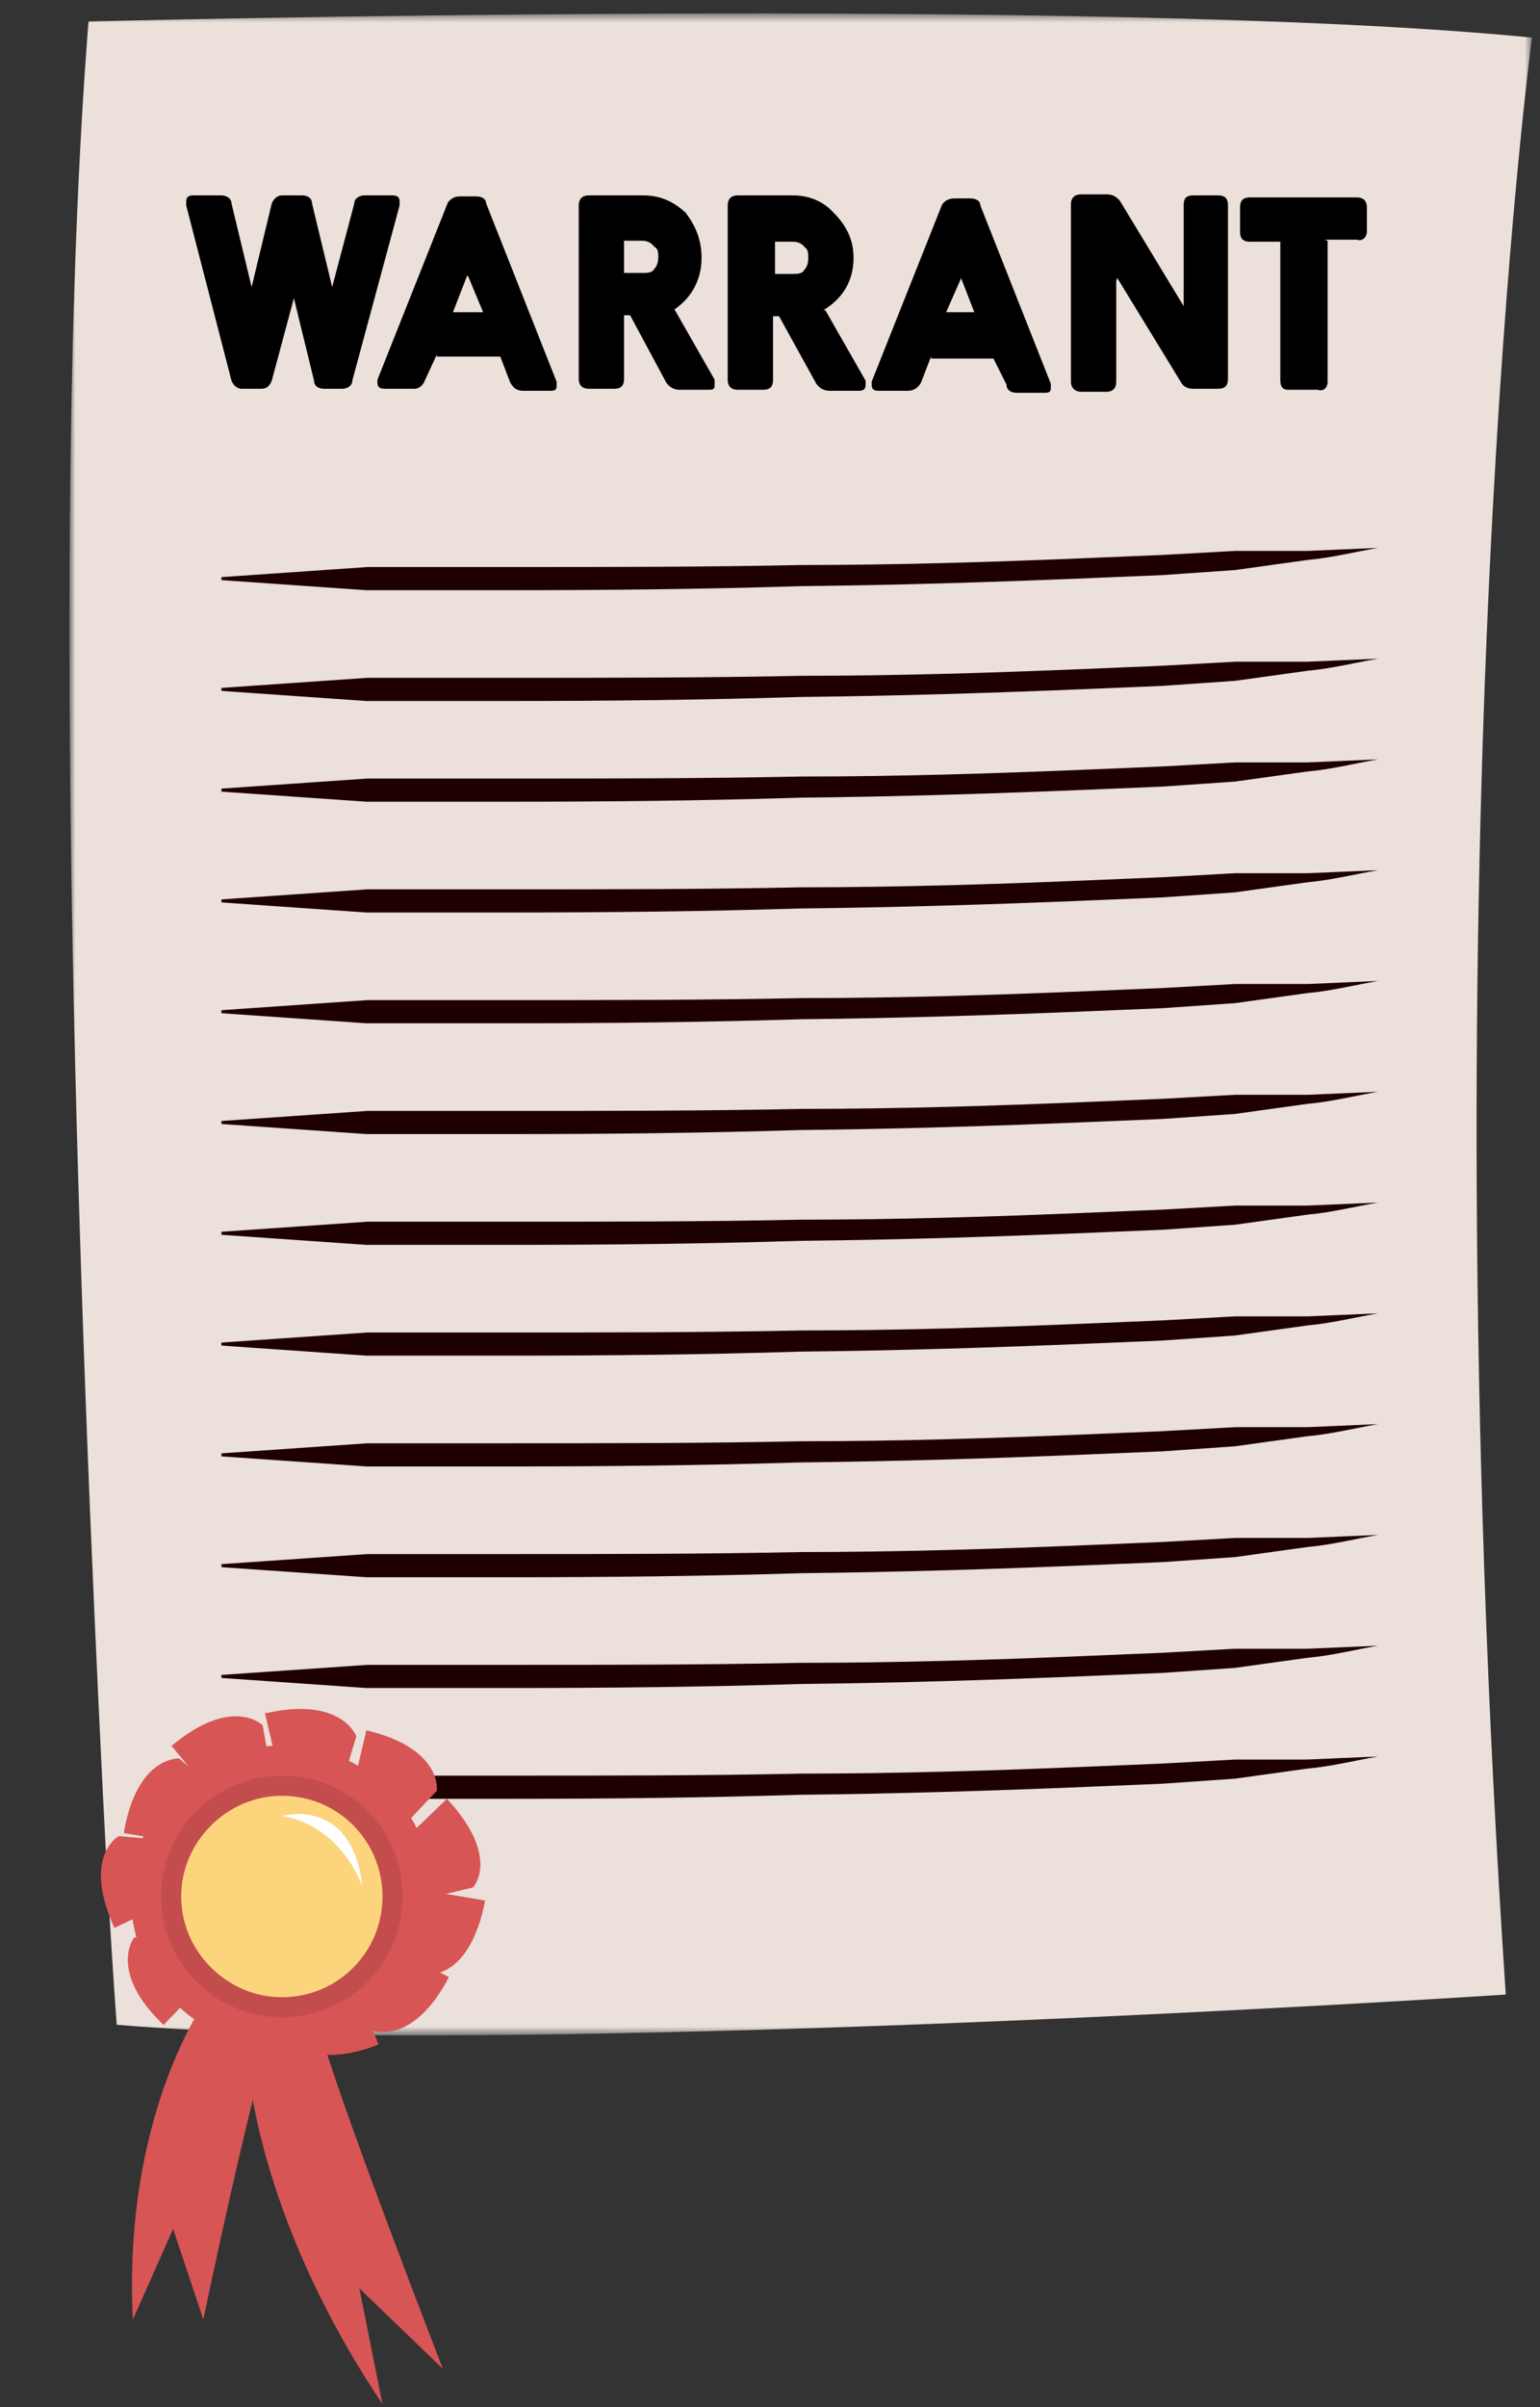 <svg viewBox="0 0 153 239" xmlns="http://www.w3.org/2000/svg" xmlns:xlink="http://www.w3.org/1999/xlink"><rect x="0" y="0" width="153" height="239" fill="#333333" stroke="none"/><defs><path id="a" d="M0 204.4V.4h150v204H0z"/><path id="c" d="M146.2.6v200.7H1V.6H146z"/></defs><g fill="none" fill-rule="evenodd"><g transform="translate(0 -.265)"><mask id="b" fill="#fff"><use xlink:href="#a"/></mask></g><g transform="translate(6 .735)"><mask id="d" fill="#fff"><use xlink:href="#c"/></mask><path d="M2.8 1.4S104-1.2 146.2 3c0 0-10.4 77.5-2.6 194.3 0 0-70 4.6-117 4-7.8-.2-15-.5-21-1 0 0-.7-9-1.4-23.4-2-40.5-5.5-124-1.4-175.6" fill="#EBE0DA" mask="url(#d)"/></g><path d="M33 28.5l2.2-8.3c0-.5.5-.8 1-.8H39c.5 0 .7.2.7.6v.4L35 37.8c0 .5-.5.8-1 .8h-1.8c-.6 0-1-.3-1-.8l-2-8.2-2.2 8.2c-.2.5-.5.8-1 .8h-2c-.4 0-.8-.3-1-.8l-4.5-17.4V20c0-.4.2-.6.7-.6H22c.5 0 1 .3 1 .8l2 8.3 2-8.3c.2-.5.6-.8 1-.8h2c.6 0 1 .3 1 .8l2 8.3zm10.4 6.7l-1.2 2.6c-.2.5-.6.8-1 .8h-3c-.5 0-.7-.2-.7-.6v-.3l7-17.6c.3-.4.7-.6 1.2-.6h1.6c.5 0 1 .2 1 .7l7 17.7v.3c0 .4 0 .6-.6.6H52c-.7 0-1-.3-1.3-.8l-1-2.6h-6.3zm3-7.8L45 31h3l-1.5-3.6zM67 30.7l4 7v.4c0 .4 0 .6-.5.6h-3c-.6 0-1-.3-1.3-.7l-3.6-6.7h-.6v6.3c0 .7-.3 1-1 1h-2.5c-.6 0-1-.3-1-1V20.4c0-.7.4-1 1-1h5.4c1.7 0 3 .6 4.2 1.7 1 1.3 1.6 2.7 1.6 4.5 0 2.2-1 4-2.8 5.2zm-5-3.6h1.8c.5 0 1 0 1.2-.4.3-.3.4-.7.4-1.2 0-.4 0-.8-.4-1-.3-.4-.7-.6-1.2-.6h-1.8V27zm20 3.7l4 7v.4c0 .4-.2.6-.6.6h-3c-.6 0-1-.3-1.3-.7l-3.7-6.7h-.6v6.3c0 .7-.3 1-1 1h-2.5c-.6 0-1-.3-1-1V20.4c0-.7.4-1 1-1h5.5c1.6 0 3 .6 4 1.7 1.3 1.3 2 2.7 2 4.5 0 2.2-1 4-3 5.2zm-5-3.6h1.7c.5 0 1 0 1.2-.4.3-.3.4-.7.4-1.2 0-.4 0-.8-.3-1-.3-.4-.7-.6-1.2-.6h-1.8V27zm15.5 8.2l-1 2.6c-.3.5-.7.8-1.3.8h-3c-.4 0-.6-.2-.6-.6v-.3l7-17.6c.3-.4.7-.6 1.2-.6h1.6c.5 0 1 .2 1 .7l7 17.7v.3c0 .4 0 .6-.6.6h-2.8c-.6 0-1-.3-1-.8l-1.3-2.6h-6.2zm3-7.8L94 31h2.8l-1.4-3.6zm15.4.3v10c0 .6-.3 1-1 1h-2.5c-.6 0-1-.4-1-1V20.3c0-.7.4-1 1-1h2.6c.6 0 1 .3 1.3.7l6.3 10.4v-10c0-.7.2-1 1-1h2.4c.7 0 1 .3 1 1v17.2c0 .7-.3 1-1 1h-2.5c-.6 0-1-.3-1.2-.7l-6.3-10.3zm21-4v14c0 .6-.4 1-1 .8H128c-.5 0-.8-.2-.8-1V24h-3c-.7 0-1-.3-1-1v-2.4c0-.7.3-1 1-1h10.6c.6 0 1 .3 1 1V23c0 .5-.4 1-1 .8h-3.2z" fill="#000"/><g><path d="M22 177.3l14.5-1h14.3c9.6 0 19.2 0 28.8-.2 9.6 0 19.2-.3 28.7-.7l7.2-.3 7.2-.4h7.2l7-.3c-2.3.4-4.7 1-7 1.2l-7.2 1-7.2.5-7.2.3c-9.6.4-19.2.7-28.8.8-9.6.3-19.2.4-28.7.4H36.4l-14.4-1M22 166.3l14.5-1h14.3c9.6 0 19.2 0 28.8-.2 9.6 0 19.2-.3 28.7-.7l7.2-.3 7.2-.4h7.2l7-.3c-2.3.4-4.7 1-7 1.2l-7.2 1-7.2.5-7.2.3c-9.6.4-19.2.7-28.8.8-9.6.3-19.2.4-28.7.4H36.4l-14.4-1M22 155.3l14.5-1h14.3c9.6 0 19.2 0 28.8-.2 9.6 0 19.2-.3 28.7-.7l7.2-.3 7.2-.4h7.2l7-.3c-2.3.4-4.7 1-7 1.2l-7.2 1-7.2.5-7.2.3c-9.6.4-19.2.7-28.8.8-9.6.3-19.2.4-28.7.4H36.4l-14.4-1M22 144.3l14.5-1h14.3c9.6 0 19.2 0 28.8-.2 9.6 0 19.2-.3 28.7-.7l7.2-.3 7.2-.4h7.2l7-.3c-2.3.4-4.7 1-7 1.2l-7.2 1-7.2.5-7.2.3c-9.6.4-19.2.7-28.8.8-9.6.3-19.2.4-28.7.4H36.4l-14.4-1M22 133.3l14.5-1h14.3c9.6 0 19.2 0 28.8-.2 9.6 0 19.2-.3 28.7-.7l7.2-.3 7.2-.4h7.2l7-.3c-2.3.4-4.7 1-7 1.2l-7.2 1-7.2.5-7.2.3c-9.6.4-19.2.7-28.8.8-9.6.3-19.2.4-28.7.4H36.4l-14.4-1M22 122.3l14.5-1h14.3c9.6 0 19.2 0 28.8-.2 9.6 0 19.2-.3 28.7-.7l7.2-.3 7.2-.4h7.2l7-.3c-2.3.4-4.7 1-7 1.2l-7.2 1-7.2.5-7.2.3c-9.6.4-19.2.7-28.8.8-9.6.3-19.2.4-28.7.4H36.4l-14.4-1M22 111.3l14.5-1h14.3c9.6 0 19.2 0 28.8-.2 9.6 0 19.2-.3 28.7-.7l7.2-.3 7.2-.4h7.2l7-.3c-2.3.4-4.7 1-7 1.2l-7.2 1-7.2.5-7.2.3c-9.6.4-19.2.7-28.8.8-9.6.3-19.2.4-28.7.4H36.4l-14.4-1M22 100.3l14.5-1h14.3c9.6 0 19.2 0 28.8-.2 9.6 0 19.2-.3 28.7-.7l7.2-.3 7.2-.4h7.2l7-.3c-2.3.4-4.7 1-7 1.2l-7.2 1-7.2.5-7.2.3c-9.6.4-19.2.7-28.8.8-9.6.3-19.2.4-28.7.4H36.4l-14.4-1M22 89.3l14.5-1h14.3c9.6 0 19.2 0 28.8-.2 9.6 0 19.2-.3 28.7-.7l7.2-.3 7.2-.4h7.2l7-.3c-2.3.4-4.7 1-7 1.2l-7.2 1-7.2.5-7.2.3c-9.6.4-19.2.7-28.8.8-9.6.3-19.2.4-28.7.4H36.4l-14.4-1M22 78.3l14.5-1h14.3c9.6 0 19.2 0 28.8-.2 9.6 0 19.2-.3 28.7-.7l7.2-.3 7.2-.4h7.2l7-.3c-2.3.4-4.7 1-7 1.2l-7.2 1-7.2.5-7.2.3c-9.6.4-19.2.7-28.8.8-9.6.3-19.2.4-28.7.4H36.4l-14.4-1M22 68.3l14.5-1h14.3c9.6 0 19.2 0 28.8-.2 9.6 0 19.2-.3 28.7-.7l7.2-.3 7.2-.4h7.2l7-.3c-2.3.4-4.7 1-7 1.2l-7.2 1-7.2.5-7.2.3c-9.6.4-19.2.7-28.8.8-9.6.3-19.2.4-28.7.4H36.4l-14.4-1M22 57.3l14.5-1h14.3c9.6 0 19.2 0 28.8-.2 9.6 0 19.2-.3 28.7-.7l7.2-.3 7.2-.4h7.2l7-.3c-2.3.4-4.7 1-7 1.2l-7.2 1-7.2.5-7.2.3c-9.6.4-19.2.7-28.8.8-9.6.3-19.2.4-28.7.4H36.4l-14.4-1" fill="#1E0000"/><path d="M43 188.3c0 8.3-6.6 15-15 15-8.2 0-15-6.7-15-15s6.8-15 15-15c8.4 0 15 6.7 15 15" fill="#D85555"/><path d="M20.2 199s-8 11.3-7 31.3l4-9 3 9s5-24 7-29-7-2.2-7-2.2" fill="#D85555"/><path d="M24.4 202.4s0 16 13.6 36.3l-2.3-11.5 8.3 8s-10.8-27.8-12.3-34c-1.4-6.3-7.3 1.2-7.3 1.2M17 173.3l5 6s5.7-1.8 5.4-2c-.3 0-1.3-6-1.3-6s-3-3-9 2" fill="#D85555"/><path d="M12.3 182l7.7 1.3s3-5 2.8-5c-.3.3-5-3.7-5-3.7s-4.2-.3-5.5 7.4" fill="#D85555"/><path d="M11.4 191.4l7-3.3s-.2-5.7-.4-5.5c0 .3-6.2-.3-6.2-.3s-3.7 2-.4 9.2M16.3 201l5.4-5.6s-2.5-5.3-2.6-5c0 .3-5.8 2-5.8 2s-2.6 3.4 3 8.7M26.3 170l1.8 7.7s6 1 5.7.7c-.2-.2 1.6-6 1.6-6s-1.4-4-9-2.3M36.4 171.8l-1.8 7.6s4.7 3.4 4.6 3c0-.2 4.2-4.6 4.2-4.6s.6-4.2-7-6M44.4 178.6l-5.6 5.4s2 5.4 2.2 5c0-.2 6-1.6 6-1.6s2.8-3-2.6-8.8" fill="#D85555"/><path d="M48.2 188.7l-7.7-1.3-2.8 4.8c.3 0 5 3.8 5 3.8s4 .4 5.5-7.3" fill="#D85555"/><path d="M44.6 196.3l-7-3.6s-4.4 3.7-4 3.7c.2 0 3.4 5.2 3.4 5.2s4 1.6 7.6-5.3" fill="#D85555"/><path d="M37.6 203l-2.8-7.3h-5.6c.2.3-.8 6.3-.8 6.3s2 3.8 9.2 1" fill="#D85555"/><path d="M40 188.3c0 6.6-5.3 12-12 12-6.6 0-12-5.4-12-12 0-6.7 5.4-12 12-12 6.7 0 12 5.3 12 12" fill="#000102" opacity=".1"/><path d="M38 188.3c0 5.5-4.4 10-10 10-5.4 0-10-4.5-10-10s4.6-10 10-10c5.6 0 10 4.5 10 10" fill="#FCD47C"/><path d="M28 180.3s7-2 8 7c0 0-2-6-8-7" fill="#FFF"/></g></g></svg>